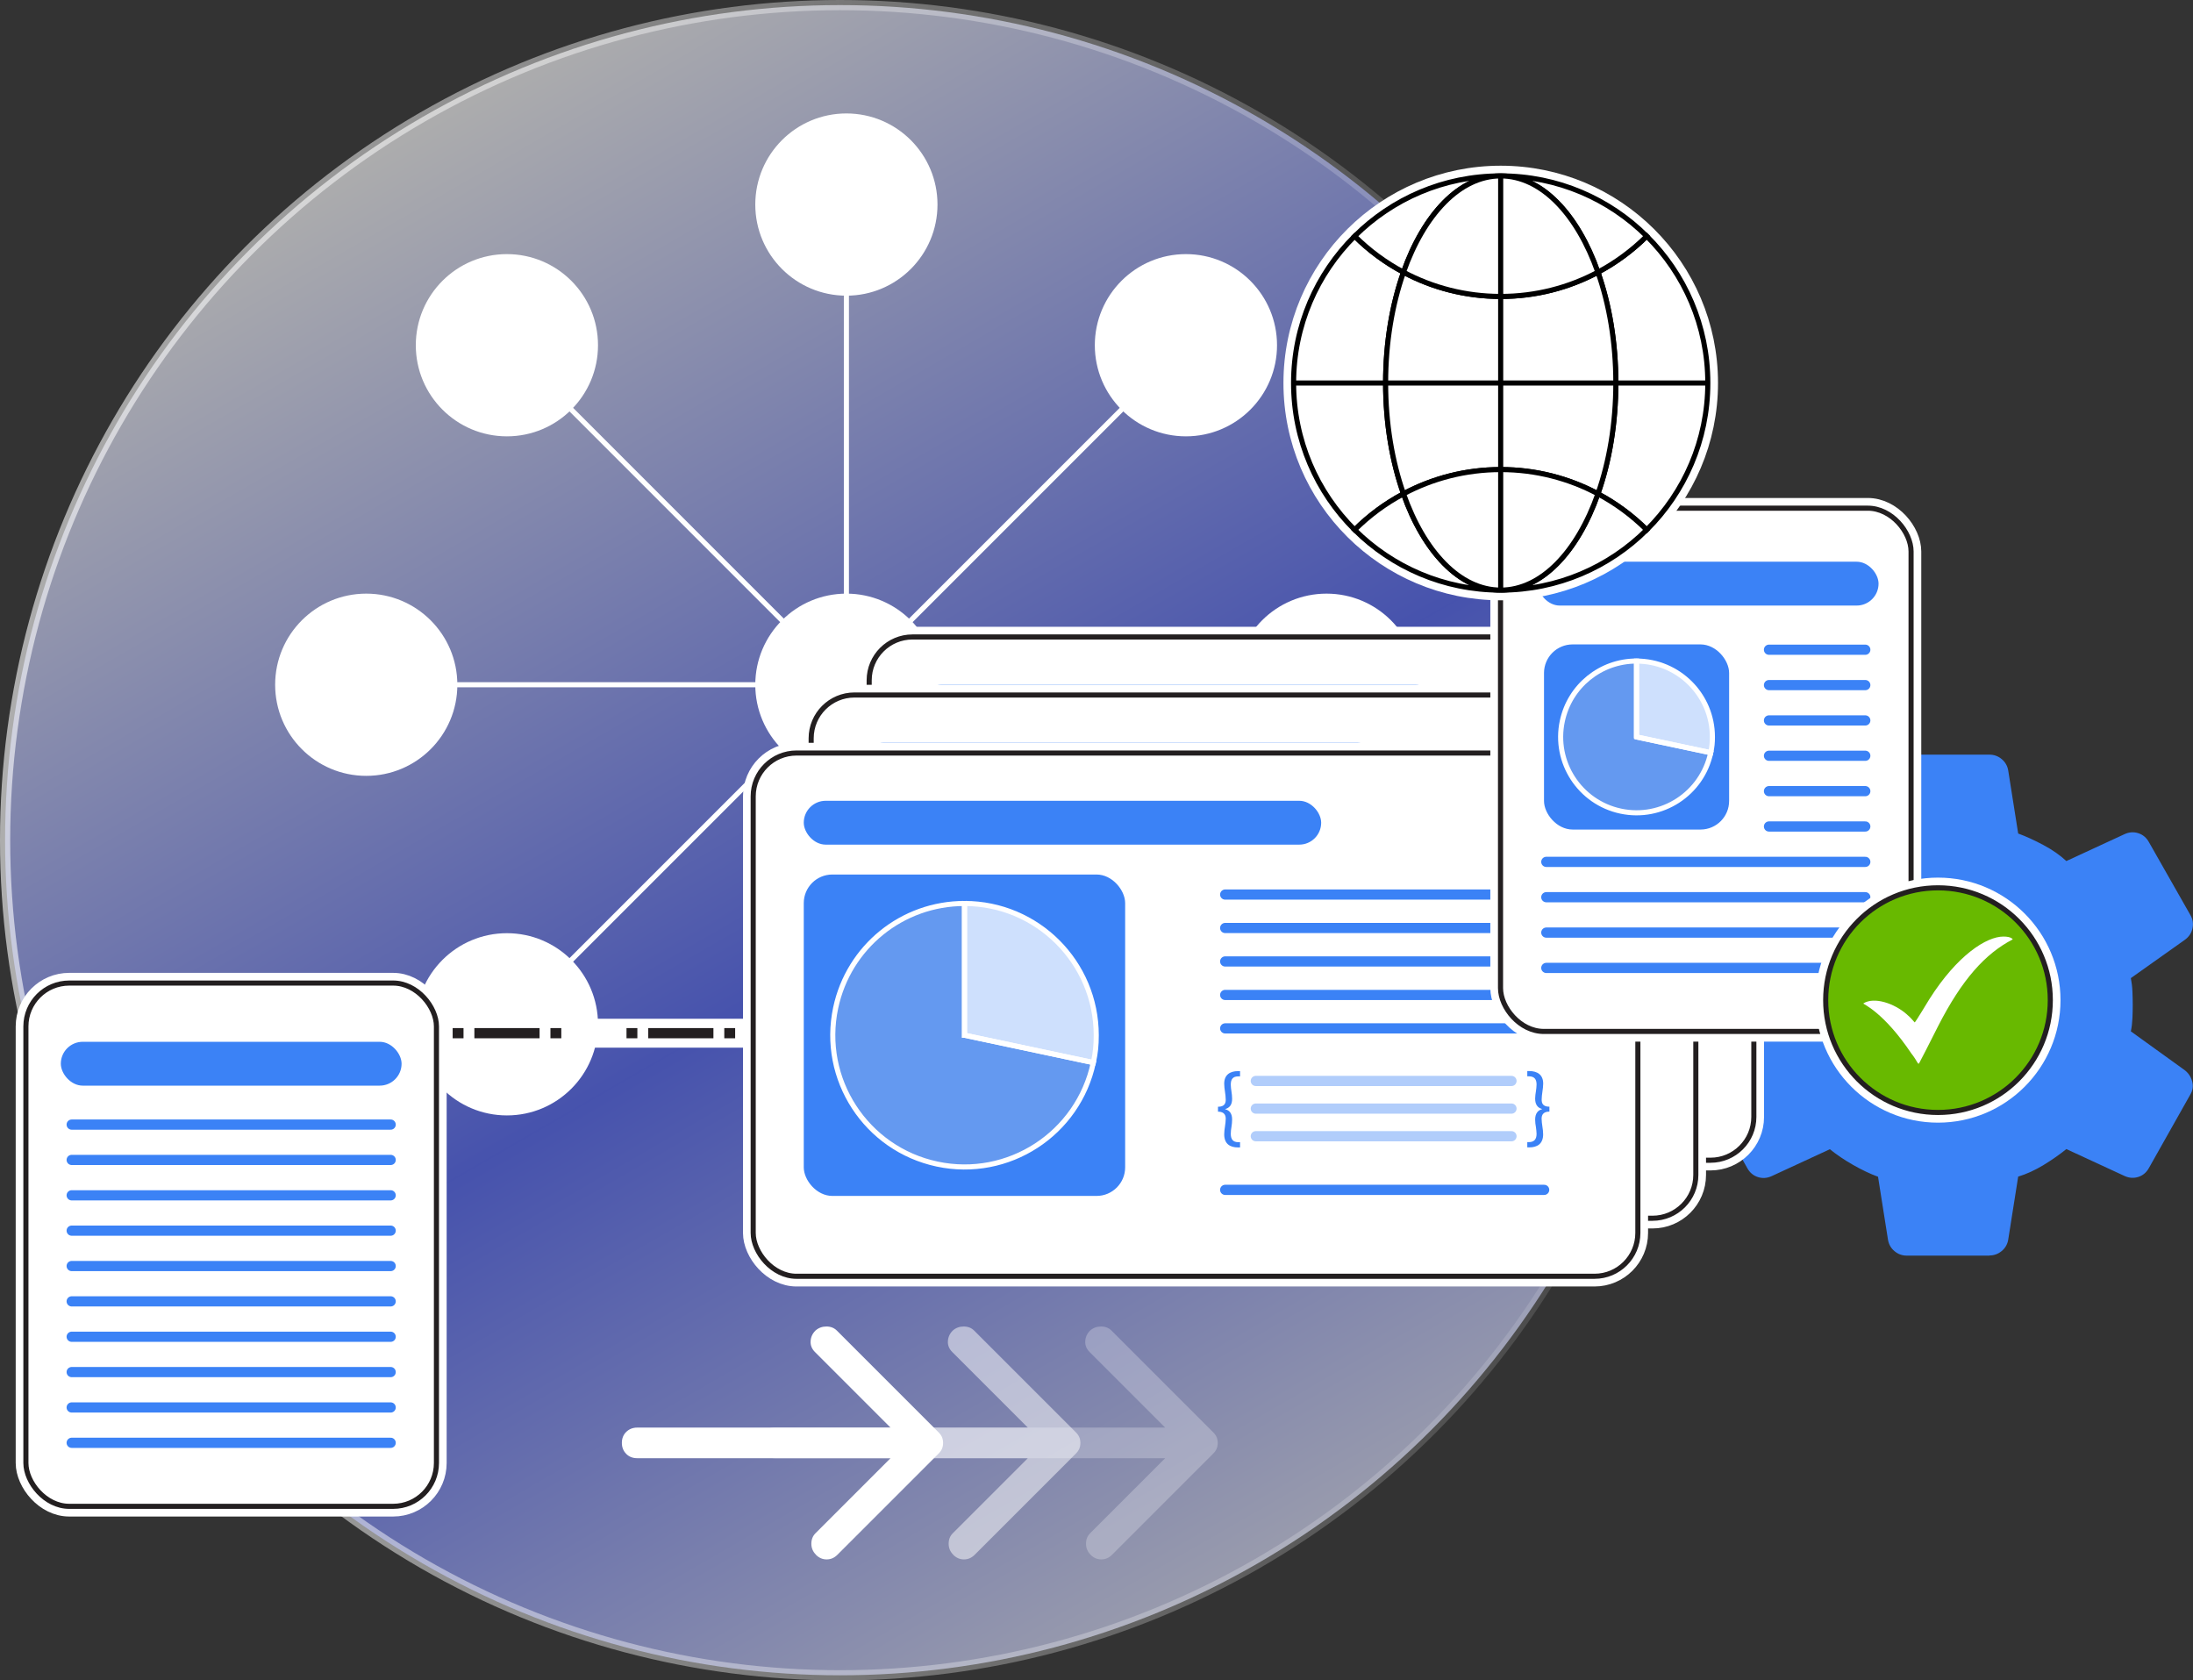 <?xml version="1.0" encoding="UTF-8"?>
<svg id="Layer_2" data-name="Layer 2" xmlns="http://www.w3.org/2000/svg" xmlns:xlink="http://www.w3.org/1999/xlink" viewBox="0 0 430.16 329.58">
  <rect x="0" y="0" width="430.16" height="329.58" fill="#333333" stroke="none"/>
  <defs>
    <style>
      .cls-1, .cls-2, .cls-3, .cls-4, .cls-5 {
        fill: #fff;
      }

      .cls-6 {
        fill: #68b900;
      }

      .cls-6, .cls-7, .cls-2, .cls-8, .cls-9, .cls-10, .cls-11, .cls-12, .cls-5, .cls-13 {
        stroke-miterlimit: 10;
      }

      .cls-6, .cls-2, .cls-10, .cls-11, .cls-12 {
        stroke: #231f20;
      }

      .cls-14 {
        fill: #3b82f6;
      }

      .cls-7, .cls-8, .cls-9, .cls-10, .cls-11, .cls-12 {
        fill: none;
      }

      .cls-7, .cls-13 {
        stroke: #fff;
      }

      .cls-8 {
        stroke: #b1cdfb;
      }

      .cls-8, .cls-9 {
        stroke-linecap: round;
      }

      .cls-8, .cls-9, .cls-10, .cls-11, .cls-12, .cls-15 {
        stroke-width: 2px;
      }

      .cls-3 {
        opacity: .5;
      }

      .cls-9 {
        stroke: #3b82f6;
      }

      .cls-10 {
        stroke-dasharray: 0 0 0 0 2.13 12.79 2.13 2.13;
      }

      .cls-16 {
        opacity: .75;
      }

      .cls-12 {
        stroke-dasharray: 0 0 0 0 0 0 12.79 2.13 2.13 12.79 2.13 2.13;
      }

      .cls-4, .cls-17 {
        opacity: .25;
      }

      .cls-5 {
        stroke: #000;
      }

      .cls-13 {
        fill: #184fa8;
        stroke-width: 4px;
      }

      .cls-15 {
        fill: url(#linear-gradient);
        opacity: .6;
        stroke: url(#linear-gradient-2);
      }

      .cls-18 {
        fill: #dfdfdf;
      }
    </style>
    <linearGradient id="linear-gradient" x1="246.7" y1="306.66" x2="82.88" y2="22.92" gradientUnits="userSpaceOnUse">
      <stop offset="0" stop-color="#dde1ff"/>
      <stop offset=".44" stop-color="#5468ff"/>
      <stop offset="1" stop-color="#fff"/>
    </linearGradient>
    <linearGradient id="linear-gradient-2" x1="0" y1="164.79" x2="329.58" y2="164.79" gradientUnits="userSpaceOnUse">
      <stop offset="0" stop-color="#fff"/>
      <stop offset="1" stop-color="#fff" stop-opacity=".13"/>
    </linearGradient>
  </defs>
  <g id="Layer_1-2" data-name="Layer 1">
    <g>
      <circle class="cls-15" cx="164.79" cy="164.79" r="163.79"/>
      <g>
        <circle class="cls-1" cx="166.02" cy="40.12" r="17.87"/>
        <circle class="cls-1" cx="166.02" cy="228.48" r="17.87"/>
        <line class="cls-7" x1="166.02" y1="231.97" x2="166.02" y2="40.12"/>
        <circle class="cls-1" cx="232.62" cy="67.71" r="17.87"/>
        <circle class="cls-1" cx="166.02" cy="134.3" r="17.87"/>
        <circle class="cls-1" cx="99.43" cy="200.9" r="17.87"/>
        <line class="cls-7" x1="96.96" y1="203.37" x2="232.62" y2="67.71"/>
        <circle class="cls-1" cx="99.43" cy="67.71" r="17.87"/>
        <circle class="cls-1" cx="232.62" cy="200.9" r="17.87"/>
        <line class="cls-7" x1="235.08" y1="203.37" x2="99.43" y2="67.71"/>
        <circle class="cls-1" cx="260.2" cy="134.3" r="17.87"/>
        <path class="cls-1" d="m53.97,134.3c0-9.87,8-17.87,17.87-17.87s17.87,8,17.87,17.87-8,17.87-17.87,17.87c-9.87,0-17.87-8-17.87-17.87Z"/>
        <line class="cls-7" x1="68.35" y1="134.3" x2="260.2" y2="134.3"/>
      </g>
      <path class="cls-14" d="m390.23,246.27h-16.21c-.9,0-1.7-.29-2.39-.86s-1.13-1.31-1.29-2.21l-1.96-12.4c-1.56-.57-3.19-1.35-4.91-2.33s-3.23-2.01-4.54-3.07l-11.42,5.28c-.9.41-1.8.47-2.7.18s-1.6-.88-2.09-1.78l-8.1-14.37c-.49-.82-.61-1.68-.37-2.58s.74-1.64,1.47-2.21l10.56-7.74c-.16-.74-.27-1.58-.31-2.52s-.06-1.78-.06-2.52.02-1.58.06-2.52.14-1.78.31-2.52l-10.56-7.74c-.74-.57-1.23-1.31-1.47-2.21s-.12-1.76.37-2.58l8.1-14.37c.49-.9,1.19-1.49,2.09-1.78s1.8-.23,2.7.18l11.42,5.28c1.31-1.06,2.82-2.09,4.54-3.07s3.36-1.72,4.91-2.21l1.96-12.52c.16-.9.59-1.64,1.29-2.21s1.49-.86,2.39-.86h16.21c.9,0,1.7.29,2.39.86s1.13,1.31,1.29,2.21l1.96,12.4c1.56.57,3.21,1.33,4.97,2.27,1.76.94,3.25,1.99,4.48,3.13l11.42-5.28c.9-.41,1.8-.47,2.7-.18s1.6.88,2.09,1.78l8.1,14.24c.49.82.63,1.7.43,2.64s-.72,1.7-1.53,2.27l-10.56,7.49c.16.82.27,1.7.31,2.64.04.94.06,1.82.06,2.64s-.02,1.68-.06,2.58-.14,1.76-.31,2.58l10.56,7.61c.74.57,1.23,1.31,1.47,2.21s.12,1.76-.37,2.58l-8.1,14.37c-.49.9-1.19,1.49-2.09,1.78s-1.8.23-2.7-.18l-11.42-5.28c-1.31,1.06-2.8,2.11-4.48,3.13s-3.34,1.78-4.97,2.27l-1.96,12.4c-.16.9-.59,1.64-1.29,2.21s-1.49.86-2.39.86Z"/>
      <g>
        <g>
          <rect class="cls-13" x="170.49" y="124.93" width="173.53" height="102.63" rx="8.5" ry="8.5"/>
          <rect class="cls-2" x="170.49" y="124.93" width="173.53" height="102.63" rx="8.5" ry="8.5"/>
        </g>
        <rect class="cls-14" x="180.42" y="148.76" width="63.04" height="63.04" rx="5.61" ry="5.61"/>
        <g>
          <g>
            <g class="cls-17">
              <path class="cls-18" d="m211.95,180.28l25.27,5.37c-2.97,13.96-16.69,22.87-30.64,19.9-13.96-2.97-22.87-16.69-19.9-30.64,2.54-11.96,13.04-20.47,25.27-20.47v25.84Z"/>
            </g>
            <g class="cls-16">
              <path class="cls-1" d="m211.95,180.28v-25.84c14.27,0,25.84,11.57,25.84,25.84,0,2.03-.14,3.39-.56,5.37l-25.27-5.37Z"/>
            </g>
          </g>
          <g>
            <path class="cls-7" d="m211.95,180.28l25.27,5.37c-2.97,13.96-16.69,22.87-30.64,19.9-13.96-2.97-22.87-16.69-19.9-30.64,2.54-11.96,13.04-20.47,25.27-20.47v25.84Z"/>
            <path class="cls-7" d="m211.95,180.28v-25.84c14.27,0,25.84,11.57,25.84,25.84,0,2.03-.14,3.39-.56,5.37l-25.27-5.37Z"/>
          </g>
        </g>
        <rect class="cls-14" x="180.42" y="134.3" width="101.49" height="8.6" rx="4.3" ry="4.3"/>
        <line class="cls-9" x1="263.08" y1="152.69" x2="325.65" y2="152.69"/>
        <line class="cls-9" x1="263.08" y1="165.82" x2="325.65" y2="165.82"/>
        <line class="cls-9" x1="263.08" y1="159.25" x2="325.65" y2="159.25"/>
        <line class="cls-9" x1="263.08" y1="172.38" x2="325.65" y2="172.38"/>
        <line class="cls-9" x1="263.08" y1="178.94" x2="325.65" y2="178.94"/>
        <line class="cls-9" x1="263.08" y1="210.61" x2="325.65" y2="210.61"/>
        <g>
          <line class="cls-8" x1="269.09" y1="189.25" x2="319.24" y2="189.25"/>
          <line class="cls-8" x1="269.09" y1="194.67" x2="319.24" y2="194.67"/>
          <line class="cls-8" x1="269.09" y1="200.1" x2="319.24" y2="200.1"/>
        </g>
        <path class="cls-14" d="m261.67,194.31c1.33,0,1.52-.73,1.52-1.39,0-.53-.07-1.05-.15-1.58-.07-.53-.15-1.03-.15-1.56,0-1.73,1.13-2.46,2.72-2.46h.39v1.03h-.34c-1.11,0-1.48.6-1.48,1.62,0,.43.06.88.13,1.33.08.47.13.92.13,1.43.02,1.2-.51,1.8-1.35,2.03v.04c.85.21,1.37.85,1.35,2.05,0,.51-.05.98-.13,1.43-.07.47-.13.9-.13,1.35,0,1.05.43,1.63,1.48,1.63h.34v1.03h-.39c-1.56,0-2.72-.68-2.72-2.57,0-.51.08-1.03.15-1.54.08-.51.15-1.01.15-1.52,0-.58-.19-1.39-1.52-1.39v-.96Z"/>
        <path class="cls-14" d="m326.66,195.27c-1.33,0-1.52.81-1.52,1.39,0,.51.08,1.01.15,1.52.08.51.15,1.03.15,1.54,0,1.9-1.18,2.57-2.72,2.57h-.39v-1.03h.32c1.05-.02,1.5-.58,1.5-1.63,0-.45-.08-.88-.13-1.35-.08-.45-.15-.92-.15-1.43,0-1.2.53-1.84,1.35-2.05v-.04c-.83-.23-1.35-.83-1.35-2.03,0-.51.08-.96.15-1.43.06-.45.13-.9.13-1.33,0-1.01-.39-1.6-1.48-1.62h-.34v-1.03h.38c1.6,0,2.74.73,2.74,2.46,0,.53-.08,1.03-.15,1.56s-.15,1.05-.15,1.58c0,.66.19,1.39,1.52,1.39v.96Z"/>
      </g>
      <g>
        <g>
          <rect class="cls-13" x="159.11" y="136.31" width="173.53" height="102.63" rx="8.5" ry="8.5"/>
          <rect class="cls-2" x="159.11" y="136.31" width="173.53" height="102.63" rx="8.5" ry="8.5"/>
        </g>
        <rect class="cls-14" x="169.04" y="160.14" width="63.04" height="63.04" rx="5.61" ry="5.61"/>
        <g>
          <g>
            <g class="cls-17">
              <path class="cls-18" d="m200.57,191.66l25.27,5.37c-2.97,13.96-16.69,22.87-30.64,19.9s-22.87-16.69-19.9-30.64c2.54-11.96,13.04-20.47,25.27-20.47v25.84Z"/>
            </g>
            <g class="cls-16">
              <path class="cls-1" d="m200.57,191.66v-25.84c14.27,0,25.84,11.57,25.84,25.84,0,2.03-.14,3.39-.56,5.37l-25.27-5.37Z"/>
            </g>
          </g>
          <g>
            <path class="cls-7" d="m200.57,191.66l25.27,5.37c-2.97,13.96-16.69,22.87-30.64,19.9s-22.87-16.69-19.9-30.64c2.54-11.96,13.04-20.47,25.27-20.47v25.84Z"/>
            <path class="cls-7" d="m200.57,191.66v-25.84c14.27,0,25.84,11.57,25.84,25.84,0,2.03-.14,3.39-.56,5.37l-25.27-5.37Z"/>
          </g>
        </g>
        <rect class="cls-14" x="169.04" y="145.68" width="101.49" height="8.6" rx="4.3" ry="4.3"/>
        <line class="cls-9" x1="251.7" y1="164.07" x2="314.27" y2="164.07"/>
        <line class="cls-9" x1="251.7" y1="177.19" x2="314.27" y2="177.19"/>
        <line class="cls-9" x1="251.7" y1="170.63" x2="314.27" y2="170.63"/>
        <line class="cls-9" x1="251.7" y1="183.76" x2="314.27" y2="183.76"/>
        <line class="cls-9" x1="251.7" y1="190.32" x2="314.27" y2="190.32"/>
        <line class="cls-9" x1="251.7" y1="221.99" x2="314.27" y2="221.99"/>
        <g>
          <line class="cls-8" x1="257.71" y1="200.63" x2="307.86" y2="200.63"/>
          <line class="cls-8" x1="257.71" y1="206.05" x2="307.86" y2="206.05"/>
          <line class="cls-8" x1="257.71" y1="211.48" x2="307.86" y2="211.48"/>
        </g>
        <path class="cls-14" d="m250.29,205.69c1.33,0,1.52-.73,1.52-1.39,0-.53-.08-1.05-.15-1.58s-.15-1.03-.15-1.56c0-1.73,1.13-2.46,2.72-2.46h.39v1.03h-.34c-1.11,0-1.48.6-1.48,1.62,0,.43.06.88.13,1.33.08.47.13.92.13,1.43.02,1.2-.51,1.8-1.35,2.03v.04c.85.21,1.37.85,1.35,2.05,0,.51-.06.98-.13,1.43-.08.47-.13.9-.13,1.35,0,1.05.43,1.63,1.48,1.63h.34v1.03h-.39c-1.56,0-2.72-.68-2.72-2.57,0-.51.08-1.03.15-1.54.08-.51.15-1.01.15-1.52,0-.58-.19-1.39-1.52-1.39v-.96Z"/>
        <path class="cls-14" d="m315.29,206.65c-1.33,0-1.52.81-1.52,1.39,0,.51.08,1.01.15,1.52.08.51.15,1.03.15,1.54,0,1.9-1.18,2.57-2.72,2.57h-.39v-1.03h.32c1.05-.02,1.5-.58,1.5-1.63,0-.45-.08-.88-.13-1.35-.08-.45-.15-.92-.15-1.43,0-1.2.53-1.84,1.35-2.05v-.04c-.83-.23-1.35-.83-1.35-2.03,0-.51.08-.96.15-1.43.06-.45.13-.9.13-1.33,0-1.01-.39-1.6-1.48-1.62h-.34v-1.03h.38c1.6,0,2.74.73,2.74,2.46,0,.53-.08,1.03-.15,1.56s-.15,1.05-.15,1.58c0,.66.19,1.39,1.52,1.39v.96Z"/>
      </g>
      <rect class="cls-1" x="65.73" y="199.81" width="101.53" height="5.67"/>
      <g>
        <line class="cls-11" x1="167.26" y1="202.64" x2="161.26" y2="202.64"/>
        <line class="cls-10" x1="159.12" y1="202.64" x2="141.01" y2="202.64"/>
        <line class="cls-12" x1="139.94" y1="202.64" x2="72.79" y2="202.64"/>
        <line class="cls-11" x1="71.73" y1="202.64" x2="65.73" y2="202.64"/>
      </g>
      <g>
        <g>
          <rect class="cls-13" x="147.74" y="147.69" width="173.53" height="102.63" rx="8.5" ry="8.5"/>
          <rect class="cls-2" x="147.74" y="147.69" width="173.53" height="102.63" rx="8.5" ry="8.5"/>
        </g>
        <rect class="cls-14" x="157.66" y="171.52" width="63.04" height="63.04" rx="5.61" ry="5.61"/>
        <g>
          <g>
            <g class="cls-17">
              <path class="cls-18" d="m189.19,203.04l25.27,5.37c-2.97,13.96-16.69,22.87-30.64,19.9-13.96-2.97-22.87-16.69-19.9-30.64,2.54-11.96,13.04-20.47,25.27-20.47v25.84Z"/>
            </g>
            <g class="cls-16">
              <path class="cls-1" d="m189.19,203.04v-25.84c14.27,0,25.84,11.57,25.84,25.84,0,2.03-.14,3.39-.56,5.37l-25.27-5.37Z"/>
            </g>
          </g>
          <g>
            <path class="cls-7" d="m189.19,203.04l25.27,5.37c-2.97,13.96-16.69,22.87-30.64,19.9-13.96-2.97-22.87-16.69-19.9-30.64,2.54-11.96,13.04-20.47,25.27-20.47v25.84Z"/>
            <path class="cls-7" d="m189.19,203.04v-25.84c14.27,0,25.84,11.57,25.84,25.84,0,2.03-.14,3.39-.56,5.37l-25.27-5.37Z"/>
          </g>
        </g>
        <rect class="cls-14" x="157.66" y="157.06" width="101.49" height="8.6" rx="4.3" ry="4.3"/>
        <line class="cls-9" x1="240.32" y1="175.45" x2="302.89" y2="175.45"/>
        <line class="cls-9" x1="240.32" y1="188.57" x2="302.89" y2="188.57"/>
        <line class="cls-9" x1="240.32" y1="182.01" x2="302.89" y2="182.01"/>
        <line class="cls-9" x1="240.32" y1="195.14" x2="302.89" y2="195.14"/>
        <line class="cls-9" x1="240.32" y1="201.7" x2="302.89" y2="201.7"/>
        <line class="cls-9" x1="240.32" y1="233.37" x2="302.89" y2="233.37"/>
        <g>
          <line class="cls-8" x1="246.33" y1="212.01" x2="296.48" y2="212.01"/>
          <line class="cls-8" x1="246.33" y1="217.43" x2="296.48" y2="217.43"/>
          <line class="cls-8" x1="246.33" y1="222.85" x2="296.48" y2="222.85"/>
        </g>
        <path class="cls-14" d="m238.91,217.07c1.33,0,1.52-.73,1.52-1.39,0-.53-.08-1.05-.15-1.58-.08-.53-.15-1.03-.15-1.56,0-1.73,1.13-2.46,2.72-2.46h.39v1.03h-.34c-1.11,0-1.48.6-1.48,1.62,0,.43.06.88.13,1.33.07.47.13.92.13,1.43.02,1.2-.51,1.8-1.35,2.03v.04c.85.21,1.37.85,1.35,2.05,0,.51-.06.98-.13,1.43-.08.47-.13.9-.13,1.35,0,1.05.43,1.63,1.48,1.63h.34v1.03h-.39c-1.56,0-2.72-.68-2.72-2.57,0-.51.07-1.03.15-1.54.07-.51.15-1.01.15-1.52,0-.58-.19-1.39-1.52-1.39v-.96Z"/>
        <path class="cls-14" d="m303.91,218.02c-1.33,0-1.52.81-1.52,1.39,0,.51.08,1.01.15,1.52.08.51.15,1.03.15,1.54,0,1.9-1.18,2.57-2.72,2.57h-.39v-1.03h.32c1.05-.02,1.5-.58,1.5-1.63,0-.45-.08-.88-.13-1.35-.08-.45-.15-.92-.15-1.43,0-1.2.53-1.84,1.35-2.05v-.04c-.83-.23-1.35-.83-1.35-2.03,0-.51.08-.96.15-1.43.06-.45.13-.9.13-1.33,0-1.01-.39-1.6-1.48-1.62h-.34v-1.03h.38c1.6,0,2.74.73,2.74,2.46,0,.53-.08,1.03-.15,1.56s-.15,1.05-.15,1.58c0,.66.19,1.39,1.52,1.39v.96Z"/>
      </g>
      <g>
        <g>
          <rect class="cls-13" x="5.08" y="192.81" width="80.53" height="102.63" rx="8.5" ry="8.5"/>
          <rect class="cls-2" x="5.08" y="192.81" width="80.53" height="102.63" rx="8.5" ry="8.5"/>
        </g>
        <line class="cls-9" x1="14.06" y1="220.57" x2="76.63" y2="220.57"/>
        <line class="cls-9" x1="14.06" y1="234.44" x2="76.63" y2="234.44"/>
        <line class="cls-9" x1="14.06" y1="227.5" x2="76.63" y2="227.5"/>
        <line class="cls-9" x1="14.06" y1="241.37" x2="76.63" y2="241.37"/>
        <line class="cls-9" x1="14.06" y1="248.31" x2="76.63" y2="248.31"/>
        <line class="cls-9" x1="14.06" y1="262.18" x2="76.63" y2="262.18"/>
        <line class="cls-9" x1="14.06" y1="255.24" x2="76.63" y2="255.24"/>
        <line class="cls-9" x1="14.06" y1="269.11" x2="76.63" y2="269.11"/>
        <line class="cls-9" x1="14.06" y1="276.05" x2="76.63" y2="276.05"/>
        <line class="cls-9" x1="14.06" y1="282.98" x2="76.63" y2="282.98"/>
      </g>
      <g>
        <path class="cls-4" d="m213.92,304.93c-.6-.6-.9-1.32-.9-2.15s.27-1.52.8-2.05l14.73-14.73h-49.7c-.87,0-1.59-.28-2.15-.85s-.85-1.29-.85-2.15.28-1.59.85-2.15,1.29-.85,2.15-.85h49.7l-14.83-14.83c-.6-.6-.89-1.3-.85-2.1s.35-1.5.95-2.1c.6-.53,1.32-.8,2.15-.8s1.52.27,2.05.8l19.94,19.94c.33.33.57.67.7,1s.2.7.2,1.1-.07.77-.2,1.1-.37.67-.7,1l-19.84,19.84c-.6.6-1.3.9-2.1.9s-1.5-.3-2.1-.9Z"/>
        <path class="cls-3" d="m186.98,304.93c-.6-.6-.9-1.32-.9-2.15s.27-1.52.8-2.05l14.73-14.73h-49.7c-.87,0-1.59-.28-2.15-.85s-.85-1.29-.85-2.15.28-1.59.85-2.15,1.29-.85,2.15-.85h49.7l-14.83-14.83c-.6-.6-.89-1.3-.85-2.1s.35-1.5.95-2.1c.6-.53,1.32-.8,2.15-.8s1.52.27,2.05.8l19.94,19.94c.33.33.57.67.7,1s.2.7.2,1.1-.07.77-.2,1.1-.37.67-.7,1l-19.84,19.84c-.6.6-1.3.9-2.1.9s-1.5-.3-2.1-.9Z"/>
        <path class="cls-1" d="m160.05,304.93c-.6-.6-.9-1.32-.9-2.15s.27-1.52.8-2.05l14.73-14.73h-49.7c-.87,0-1.59-.28-2.15-.85s-.85-1.29-.85-2.15.28-1.59.85-2.15,1.29-.85,2.15-.85h49.7l-14.83-14.83c-.6-.6-.89-1.3-.85-2.1s.35-1.5.95-2.1c.6-.53,1.32-.8,2.15-.8s1.52.27,2.05.8l19.94,19.94c.33.33.57.67.7,1s.2.7.2,1.1-.07.77-.2,1.1-.37.67-.7,1l-19.84,19.84c-.6.6-1.3.9-2.1.9s-1.5-.3-2.1-.9Z"/>
      </g>
      <g>
        <g>
          <rect class="cls-13" x="294.33" y="99.67" width="80.53" height="102.63" rx="8.5" ry="8.5"/>
          <rect class="cls-2" x="294.33" y="99.67" width="80.53" height="102.63" rx="8.5" ry="8.5"/>
        </g>
        <line class="cls-9" x1="346.99" y1="127.43" x2="365.88" y2="127.43"/>
        <line class="cls-9" x1="346.99" y1="141.3" x2="365.88" y2="141.3"/>
        <line class="cls-9" x1="346.99" y1="134.37" x2="365.88" y2="134.37"/>
        <line class="cls-9" x1="346.99" y1="148.23" x2="365.88" y2="148.23"/>
        <line class="cls-9" x1="346.99" y1="155.17" x2="365.88" y2="155.17"/>
        <line class="cls-9" x1="303.31" y1="169.04" x2="365.88" y2="169.04"/>
        <line class="cls-9" x1="346.99" y1="162.1" x2="365.88" y2="162.1"/>
        <line class="cls-9" x1="303.31" y1="175.97" x2="365.88" y2="175.97"/>
        <line class="cls-9" x1="303.31" y1="182.91" x2="365.88" y2="182.91"/>
        <line class="cls-9" x1="303.31" y1="189.84" x2="365.88" y2="189.84"/>
        <rect class="cls-14" x="302.86" y="126.39" width="36.31" height="36.31" rx="5.61" ry="5.61"/>
        <g>
          <g>
            <g class="cls-17">
              <path class="cls-18" d="m321.01,144.54l14.55,3.09c-1.71,8.04-9.61,13.17-17.65,11.46-8.04-1.71-13.17-9.61-11.46-17.65,1.46-6.89,7.51-11.79,14.55-11.79v14.88Z"/>
            </g>
            <g class="cls-16">
              <path class="cls-1" d="m321.01,144.54v-14.88c8.22,0,14.88,6.66,14.88,14.88,0,1.17-.08,1.95-.33,3.09l-14.55-3.09Z"/>
            </g>
          </g>
          <g>
            <path class="cls-7" d="m321.01,144.54l14.55,3.09c-1.71,8.04-9.61,13.17-17.65,11.46s-13.17-9.61-11.46-17.65c1.46-6.89,7.51-11.79,14.55-11.79v14.88Z"/>
            <path class="cls-7" d="m321.01,144.54v-14.88c8.22,0,14.88,6.66,14.88,14.88,0,1.17-.08,1.95-.33,3.09l-14.55-3.09Z"/>
          </g>
        </g>
        <rect class="cls-14" x="301.64" y="110.17" width="66.84" height="8.6" rx="4.3" ry="4.3"/>
      </g>
      <circle class="cls-13" cx="380.14" cy="196.16" r="22.03"/>
      <circle class="cls-6" cx="380.14" cy="196.16" r="22.03"/>
      <path id="path4550" class="cls-1" d="m375.02,206.76s-.03-.04-.05-.06c-5.58-8.33-9.63-9.8-9.48-9.89,2.12-1.37,6.1-.02,8.56,2.16.03.03.06.06.09.09.59.5.72.68,1.43,1.47.13,0,2.85-4.52,2.87-4.55,5.48-8.64,11.21-12.29,14.54-12.29,1.59,0,1.82.55,1.82.55-5.39,2.81-9.95,7.83-14.66,17.06-1.31,2.65-3.52,6.91-3.68,7.2-.24.44-.28-.22-1.44-1.75Z"/>
      <g>
        <path class="cls-13" d="m323.01,46.32c-7.35-7.3-17.47-11.82-28.64-11.82s-21.3,4.52-28.64,11.82c-7.4,7.36-11.98,17.55-11.98,28.8s4.58,21.45,11.98,28.8c7.35,7.3,17.47,11.82,28.64,11.82s21.3-4.52,28.64-11.82c7.4-7.36,11.98-17.55,11.98-28.8s-4.58-21.45-11.98-28.8Z"/>
        <g>
          <path class="cls-5" d="m334.99,75.12c0-11.26-4.58-21.45-11.98-28.8-2.82,2.8-6.04,5.19-9.58,7.07,2.22,6.29,3.51,13.74,3.51,21.73s-1.29,15.45-3.51,21.73c3.54,1.88,6.76,4.27,9.58,7.07,7.4-7.36,11.98-17.55,11.98-28.8Z"/>
          <path class="cls-5" d="m271.79,75.12c0-8,1.29-15.45,3.51-21.73-3.54-1.88-6.76-4.27-9.58-7.07-7.4,7.36-11.98,17.55-11.98,28.8s4.58,21.45,11.98,28.8c2.82-2.8,6.04-5.19,9.58-7.07-2.22-6.29-3.51-13.74-3.51-21.73Z"/>
          <path class="cls-5" d="m294.36,115.74c11.18,0,21.3-4.52,28.64-11.82-2.82-2.8-6.04-5.19-9.58-7.07-4,11.35-11.04,18.89-19.07,18.89Z"/>
          <path class="cls-5" d="m275.3,96.85c-3.54,1.88-6.76,4.27-9.58,7.07,7.35,7.3,17.47,11.82,28.64,11.82-8.02,0-15.06-7.54-19.07-18.89Z"/>
          <path class="cls-5" d="m294.36,34.5c-11.18,0-21.3,4.52-28.64,11.82,2.82,2.8,6.04,5.19,9.58,7.07,4-11.35,11.04-18.89,19.07-18.89Z"/>
          <path class="cls-5" d="m313.43,53.39c3.54-1.88,6.76-4.27,9.58-7.07-7.35-7.3-17.47-11.82-28.64-11.82,8.02,0,15.06,7.54,19.07,18.89Z"/>
          <path class="cls-5" d="m275.3,53.39c-2.22,6.29-3.51,13.74-3.51,21.73s1.29,15.45,3.51,21.73c5.69-3.03,12.17-4.75,19.07-4.75s13.38,1.72,19.07,4.75c2.22-6.29,3.51-13.74,3.51-21.73s-1.29-15.45-3.51-21.73c-5.69,3.03-12.17,4.75-19.07,4.75s-13.38-1.72-19.07-4.75Z"/>
          <path class="cls-5" d="m275.3,96.85c4,11.35,11.04,18.89,19.07,18.89s15.06-7.54,19.07-18.89c-5.69-3.03-12.17-4.75-19.07-4.75s-13.38,1.72-19.07,4.75Z"/>
          <path class="cls-5" d="m294.36,34.5c-8.02,0-15.06,7.54-19.07,18.89,5.69,3.03,12.17,4.75,19.07,4.75s13.38-1.72,19.07-4.75c-4-11.35-11.04-18.89-19.07-18.89Z"/>
        </g>
        <line class="cls-5" x1="294.36" y1="34.5" x2="294.36" y2="115.74"/>
        <line class="cls-5" x1="253.74" y1="75.12" x2="334.99" y2="75.12"/>
      </g>
      <rect class="cls-14" x="11.93" y="204.33" width="66.84" height="8.6" rx="4.3" ry="4.3"/>
    </g>
  </g>
</svg>